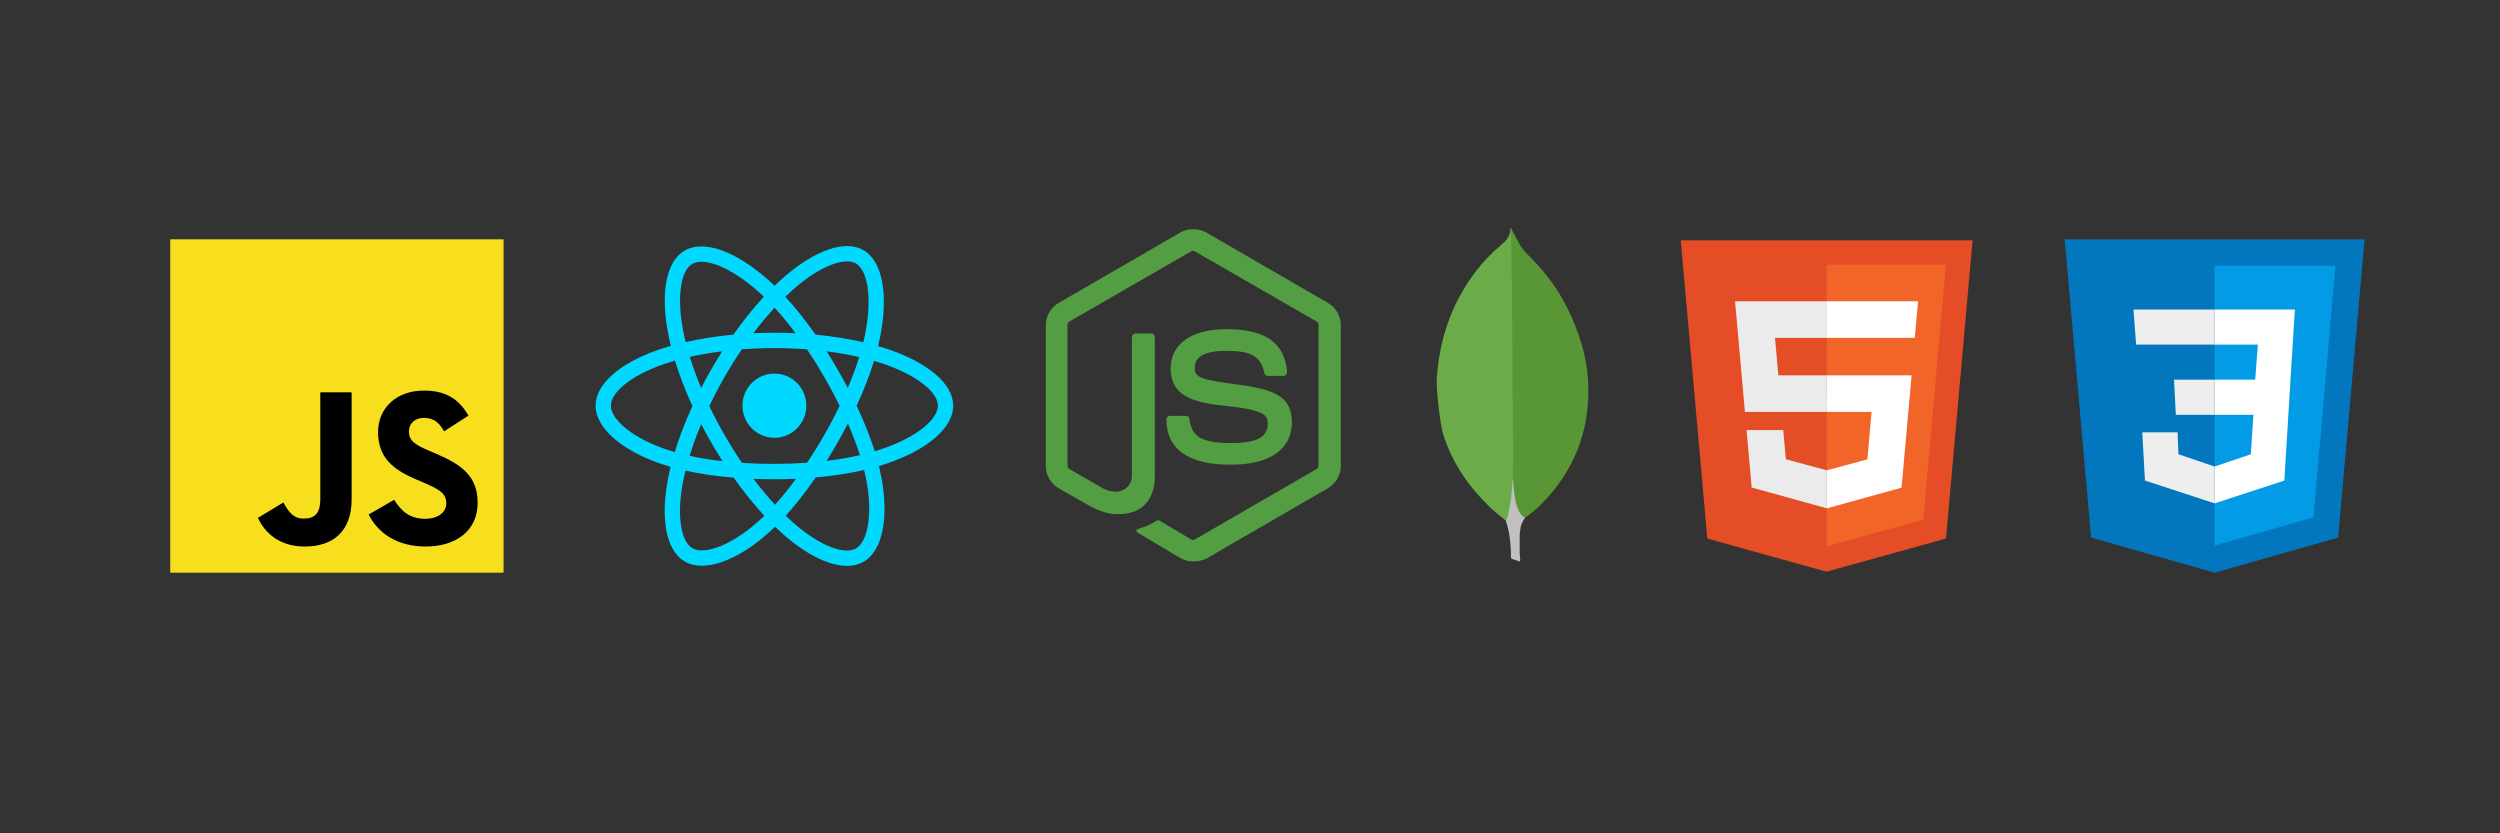 <svg xmlns="http://www.w3.org/2000/svg" xmlns:xlink="http://www.w3.org/1999/xlink" width="600" zoomAndPan="magnify" viewBox="0 0 450 150" height="200" preserveAspectRatio="xMidYMid meet" version="1.0"><rect x="0" y="0" width="450" height="150" fill="#333333" stroke="none"/><defs><clipPath id="fc7f8c07fe"><path d="M 30.645 43.082 L 90.645 43.082 L 90.645 103.082 L 30.645 103.082 Z M 30.645 43.082 " clip-rule="nonzero"/></clipPath><clipPath id="311541db1c"><path d="M 107.145 44 L 171.645 44 L 171.645 102 L 107.145 102 Z M 107.145 44 " clip-rule="nonzero"/></clipPath><clipPath id="e1a9e1e5ab"><path d="M 188.168 41.07 L 241.418 41.07 L 241.418 101.07 L 188.168 101.07 Z M 188.168 41.07 " clip-rule="nonzero"/></clipPath><clipPath id="b1401c2a67"><path d="M 272 41.07 L 286 41.07 L 286 94 L 272 94 Z M 272 41.07 " clip-rule="nonzero"/></clipPath><clipPath id="cd92159c81"><path d="M 258 41.07 L 273 41.07 L 273 94 L 258 94 Z M 258 41.07 " clip-rule="nonzero"/></clipPath><clipPath id="e137c59ef0"><path d="M 271 86 L 275 86 L 275 101.07 L 271 101.07 Z M 271 86 " clip-rule="nonzero"/></clipPath><clipPath id="1073a3bdd7"><path d="M 302.551 43.082 L 355.051 43.082 L 355.051 103 L 302.551 103 Z M 302.551 43.082 " clip-rule="nonzero"/></clipPath><clipPath id="c66382e1e2"><path d="M 371.633 43.082 L 425.633 43.082 L 425.633 103.082 L 371.633 103.082 Z M 371.633 43.082 " clip-rule="nonzero"/></clipPath></defs><g clip-path="url(#fc7f8c07fe)"><path fill="#f7df1e" d="M 30.645 43.082 L 90.645 43.082 L 90.645 103.082 L 30.645 103.082 Z M 30.645 43.082 " fill-opacity="1" fill-rule="nonzero"/></g><path fill="#000000" d="M 46.418 93.219 L 51.012 90.441 C 51.895 92.012 52.703 93.344 54.637 93.344 C 56.488 93.344 57.656 92.617 57.656 89.797 L 57.656 70.625 L 63.293 70.625 L 63.293 89.879 C 63.293 95.715 59.871 98.375 54.879 98.375 C 50.367 98.375 47.746 96.039 46.418 93.219 " fill-opacity="1" fill-rule="nonzero"/><path fill="#000000" d="M 66.355 92.617 L 70.949 89.957 C 72.156 91.93 73.727 93.383 76.504 93.383 C 78.844 93.383 80.332 92.215 80.332 90.602 C 80.332 88.668 78.801 87.984 76.223 86.855 L 74.816 86.254 C 70.746 84.52 68.051 82.348 68.051 77.754 C 68.051 73.527 71.27 70.305 76.305 70.305 C 79.891 70.305 82.469 71.551 84.32 74.816 L 79.93 77.633 C 78.965 75.902 77.918 75.219 76.305 75.219 C 74.652 75.219 73.605 76.266 73.605 77.633 C 73.605 79.328 74.652 80.012 77.07 81.059 L 78.48 81.66 C 83.273 83.715 85.973 85.809 85.973 90.523 C 85.973 95.598 81.984 98.375 76.629 98.375 C 71.391 98.375 68.008 95.879 66.355 92.617 " fill-opacity="1" fill-rule="nonzero"/><g clip-path="url(#311541db1c)"><path fill="#00d8ff" d="M 160.133 62.953 C 159.469 62.719 158.773 62.504 158.062 62.297 C 158.18 61.816 158.289 61.34 158.383 60.875 C 159.949 53.223 158.926 47.055 155.422 45.027 C 152.062 43.078 146.57 45.109 141.023 49.961 C 140.492 50.426 139.957 50.922 139.422 51.438 C 139.066 51.098 138.711 50.766 138.355 50.449 C 132.543 45.262 126.715 43.074 123.219 45.109 C 119.863 47.062 118.867 52.859 120.281 60.113 C 120.418 60.812 120.578 61.527 120.758 62.254 C 119.934 62.492 119.137 62.742 118.375 63.008 C 111.559 65.395 107.207 69.141 107.207 73.023 C 107.207 77.031 111.879 81.055 118.977 83.492 C 119.539 83.684 120.117 83.867 120.719 84.039 C 120.523 84.824 120.355 85.598 120.211 86.348 C 118.867 93.477 119.918 99.137 123.262 101.074 C 126.719 103.078 132.52 101.02 138.168 96.059 C 138.617 95.664 139.062 95.246 139.512 94.812 C 140.094 95.375 140.676 95.906 141.25 96.406 C 146.723 101.141 152.125 103.051 155.469 101.105 C 158.922 99.098 160.047 93.016 158.586 85.621 C 158.477 85.055 158.344 84.48 158.203 83.891 C 158.609 83.77 159.008 83.645 159.398 83.516 C 166.777 81.059 171.578 77.086 171.578 73.023 C 171.578 69.125 167.086 65.355 160.133 62.953 Z M 158.535 80.891 C 158.184 81.008 157.82 81.121 157.453 81.23 C 156.637 78.641 155.539 75.883 154.191 73.035 C 155.477 70.254 156.531 67.535 157.324 64.957 C 157.984 65.148 158.621 65.352 159.238 65.566 C 165.195 67.625 168.828 70.676 168.828 73.023 C 168.828 75.523 164.906 78.77 158.535 80.891 Z M 155.887 86.156 C 156.535 89.426 156.625 92.383 156.199 94.695 C 155.816 96.773 155.043 98.16 154.09 98.715 C 152.062 99.895 147.723 98.359 143.047 94.312 C 142.508 93.848 141.969 93.352 141.426 92.828 C 143.238 90.836 145.055 88.52 146.824 85.941 C 149.934 85.668 152.875 85.211 155.543 84.594 C 155.672 85.125 155.789 85.648 155.887 86.156 Z M 129.152 98.508 C 127.172 99.215 125.594 99.234 124.637 98.68 C 122.609 97.504 121.766 92.957 122.914 86.863 C 123.047 86.168 123.203 85.449 123.387 84.715 C 126.023 85.305 128.941 85.727 132.059 85.977 C 133.84 88.496 135.707 90.812 137.586 92.84 C 137.176 93.238 136.766 93.617 136.359 93.973 C 133.863 96.172 131.359 97.727 129.152 98.508 Z M 119.867 80.879 C 116.73 79.797 114.137 78.398 112.359 76.867 C 110.762 75.492 109.957 74.129 109.957 73.023 C 109.957 70.668 113.453 67.66 119.281 65.617 C 119.988 65.371 120.727 65.137 121.496 64.918 C 122.301 67.551 123.359 70.305 124.633 73.09 C 123.34 75.914 122.27 78.711 121.457 81.379 C 120.91 81.219 120.379 81.051 119.867 80.879 Z M 122.98 59.582 C 121.77 53.367 122.574 48.68 124.598 47.504 C 126.75 46.25 131.512 48.035 136.531 52.516 C 136.852 52.801 137.172 53.102 137.496 53.41 C 135.629 55.43 133.777 57.727 132.012 60.234 C 128.984 60.516 126.086 60.969 123.422 61.574 C 123.254 60.898 123.105 60.23 122.98 59.582 Z M 150.746 66.473 C 150.109 65.367 149.457 64.285 148.789 63.238 C 150.844 63.496 152.812 63.844 154.66 64.27 C 154.105 66.055 153.414 67.922 152.602 69.84 C 152.016 68.727 151.398 67.602 150.746 66.473 Z M 139.422 55.387 C 140.691 56.77 141.965 58.309 143.211 59.984 C 141.953 59.922 140.68 59.895 139.395 59.895 C 138.121 59.895 136.855 59.922 135.605 59.98 C 136.852 58.324 138.137 56.785 139.422 55.387 Z M 128.027 66.492 C 127.391 67.602 126.785 68.719 126.211 69.836 C 125.41 67.93 124.723 66.051 124.164 64.238 C 126 63.824 127.961 63.488 130 63.23 C 129.324 64.293 128.664 65.379 128.027 66.492 Z M 130.059 83.008 C 127.953 82.773 125.965 82.453 124.129 82.051 C 124.695 80.203 125.395 78.289 126.215 76.34 C 126.789 77.457 127.398 78.574 128.039 79.688 C 128.691 80.82 129.367 81.926 130.059 83.008 Z M 139.5 90.852 C 138.195 89.438 136.895 87.875 135.625 86.191 C 136.859 86.242 138.117 86.266 139.395 86.266 C 140.707 86.266 142.004 86.234 143.277 86.18 C 142.027 87.891 140.758 89.457 139.5 90.852 Z M 152.625 76.238 C 153.484 78.211 154.211 80.117 154.789 81.93 C 152.922 82.359 150.906 82.703 148.781 82.961 C 149.453 81.895 150.109 80.797 150.758 79.668 C 151.414 78.523 152.035 77.379 152.625 76.238 Z M 148.375 78.285 C 147.371 80.039 146.336 81.715 145.289 83.293 C 143.379 83.43 141.406 83.5 139.395 83.5 C 137.391 83.5 135.441 83.441 133.562 83.316 C 132.473 81.715 131.418 80.039 130.418 78.301 C 129.422 76.57 128.504 74.824 127.672 73.09 C 128.504 71.348 129.418 69.602 130.41 67.871 C 131.402 66.141 132.449 64.469 133.531 62.879 C 135.445 62.734 137.41 62.656 139.395 62.656 C 141.387 62.656 143.352 62.734 145.266 62.879 C 146.332 64.461 147.371 66.125 148.367 67.859 C 149.375 69.609 150.305 71.348 151.141 73.051 C 150.305 74.781 149.383 76.535 148.375 78.285 Z M 154.047 47.418 C 156.207 48.668 157.043 53.707 155.688 60.316 C 155.602 60.738 155.504 61.168 155.398 61.602 C 152.727 60.984 149.828 60.523 146.793 60.234 C 145.023 57.703 143.191 55.402 141.348 53.41 C 141.844 52.93 142.34 52.477 142.832 52.047 C 147.582 47.887 152.027 46.246 154.047 47.418 Z M 139.395 67.242 C 142.566 67.242 145.141 69.828 145.141 73.02 C 145.141 76.211 142.566 78.801 139.395 78.801 C 136.219 78.801 133.645 76.211 133.645 73.02 C 133.645 69.828 136.219 67.242 139.395 67.242 Z M 139.395 67.242 " fill-opacity="1" fill-rule="nonzero"/></g><g clip-path="url(#e1a9e1e5ab)"><path fill="#539e43" d="M 214.793 101.062 C 213.969 101.062 213.199 100.844 212.484 100.461 L 205.176 96.117 C 204.074 95.516 204.625 95.297 204.957 95.184 C 206.441 94.691 206.715 94.578 208.254 93.699 C 208.418 93.59 208.637 93.648 208.805 93.758 L 214.41 97.105 C 214.629 97.219 214.906 97.219 215.07 97.105 L 237 84.418 C 237.219 84.309 237.332 84.086 237.332 83.812 L 237.332 58.484 C 237.332 58.207 237.219 57.988 237 57.879 L 215.07 45.242 C 214.852 45.133 214.574 45.133 214.41 45.242 L 192.48 57.879 C 192.258 57.988 192.148 58.262 192.148 58.484 L 192.148 83.812 C 192.148 84.031 192.258 84.309 192.477 84.418 L 198.469 87.879 C 201.711 89.527 203.746 87.605 203.746 85.68 L 203.746 60.68 C 203.746 60.352 204.02 60.02 204.406 60.02 L 207.211 60.02 C 207.539 60.02 207.867 60.297 207.867 60.68 L 207.867 85.68 C 207.867 90.02 205.504 92.547 201.383 92.547 C 200.117 92.547 199.129 92.547 196.324 91.176 L 190.555 87.879 C 189.125 87.055 188.246 85.516 188.246 83.867 L 188.246 58.539 C 188.246 56.891 189.125 55.352 190.555 54.527 L 212.484 41.836 C 213.859 41.066 215.73 41.066 217.102 41.836 L 239.035 54.527 C 240.465 55.352 241.344 56.891 241.344 58.539 L 241.344 83.867 C 241.344 85.516 240.465 87.055 239.035 87.875 L 217.102 100.57 C 216.391 100.898 215.562 101.062 214.793 101.062 Z M 221.555 83.648 C 211.938 83.648 209.957 79.25 209.957 75.516 C 209.957 75.184 210.23 74.855 210.617 74.855 L 213.477 74.855 C 213.805 74.855 214.078 75.074 214.078 75.406 C 214.52 78.316 215.785 79.746 221.609 79.746 C 226.227 79.746 228.207 78.699 228.207 76.23 C 228.207 74.801 227.656 73.758 220.457 73.043 C 214.465 72.438 210.727 71.117 210.727 66.34 C 210.727 61.891 214.465 59.254 220.73 59.254 C 227.766 59.254 231.23 61.668 231.672 66.945 C 231.672 67.109 231.613 67.273 231.504 67.438 C 231.395 67.551 231.23 67.66 231.062 67.66 L 228.207 67.66 C 227.934 67.66 227.656 67.438 227.602 67.164 C 226.941 64.145 225.238 63.152 220.73 63.152 C 215.676 63.152 215.07 64.91 215.07 66.23 C 215.07 67.824 215.785 68.316 222.602 69.195 C 229.363 70.078 232.551 71.34 232.551 76.062 C 232.492 80.898 228.535 83.648 221.555 83.648 Z M 221.555 83.648 " fill-opacity="1" fill-rule="nonzero"/></g><g clip-path="url(#b1401c2a67)"><path fill="#599636" d="M 272.062 41.234 L 273.684 44.242 C 274.047 44.797 274.441 45.289 274.906 45.746 C 276.266 47.086 277.555 48.492 278.715 49.996 C 281.461 53.559 283.316 57.512 284.641 61.793 C 285.434 64.406 285.863 67.086 285.898 69.797 C 286.031 77.902 283.215 84.863 277.539 90.648 C 276.613 91.562 275.621 92.41 274.559 93.164 C 273.996 93.164 273.73 92.738 273.5 92.348 C 273.066 91.629 272.805 90.809 272.672 89.992 C 272.473 89.012 272.34 88.031 272.406 87.02 L 272.406 86.562 C 272.359 86.465 271.863 41.465 272.062 41.234 Z M 272.062 41.234 " fill-opacity="1" fill-rule="nonzero"/></g><g clip-path="url(#cd92159c81)"><path fill="#6cac48" d="M 272.062 41.137 C 271.996 41.004 271.93 41.102 271.863 41.168 C 271.895 41.824 271.664 42.41 271.301 42.969 C 270.902 43.523 270.371 43.949 269.844 44.406 C 266.898 46.922 264.582 49.961 262.727 53.359 C 260.258 57.934 258.984 62.84 258.625 68 C 258.457 69.863 259.219 76.434 259.816 78.328 C 261.438 83.359 264.352 87.578 268.125 91.238 C 269.051 92.117 270.043 92.938 271.066 93.723 C 271.367 93.723 271.398 93.457 271.465 93.266 C 271.598 92.848 271.695 92.422 271.766 91.988 L 272.43 87.086 Z M 272.062 41.137 " fill-opacity="1" fill-rule="nonzero"/></g><g clip-path="url(#e137c59ef0)"><path fill="#c2bfbf" d="M 273.684 95.156 C 273.75 94.406 274.113 93.785 274.512 93.164 C 274.113 93 273.816 92.676 273.586 92.312 C 273.383 91.988 273.219 91.594 273.09 91.234 C 272.629 89.863 272.527 88.422 272.395 87.02 L 272.395 86.172 C 272.23 86.301 272.195 87.41 272.195 87.578 C 272.098 89.062 271.898 90.531 271.598 91.988 C 271.5 92.578 271.434 93.164 271.066 93.688 C 271.066 93.754 271.066 93.82 271.102 93.918 C 271.695 95.648 271.859 97.414 271.961 99.211 L 271.961 99.867 C 271.961 100.652 271.93 100.488 272.586 100.75 C 272.852 100.848 273.148 100.879 273.414 101.074 C 273.613 101.074 273.648 100.91 273.648 100.781 L 273.547 99.703 L 273.547 96.695 C 273.516 96.172 273.613 95.648 273.68 95.156 Z M 273.684 95.156 " fill-opacity="1" fill-rule="nonzero"/></g><g clip-path="url(#1073a3bdd7)"><path fill="#e44d26" d="M 307.316 96.945 L 302.535 43.254 L 355.066 43.254 L 350.281 96.938 L 328.77 102.906 Z M 307.316 96.945 " fill-opacity="1" fill-rule="nonzero"/></g><path fill="#f16529" d="M 346.184 93.52 L 350.273 47.645 L 328.801 47.645 L 328.801 98.348 Z M 346.184 93.52 " fill-opacity="1" fill-rule="nonzero"/><path fill="#ebebeb" d="M 328.777 54.23 L 312.309 54.23 L 314.086 74.145 L 328.801 74.145 L 328.801 67.559 L 320.102 67.559 L 319.5 60.816 L 328.801 60.816 L 328.801 54.23 Z M 328.801 84.637 L 328.773 84.645 L 321.449 82.668 L 320.984 77.414 L 314.379 77.414 L 315.301 87.754 L 328.773 91.48 L 328.801 91.473 Z M 328.801 84.637 " fill-opacity="1" fill-rule="nonzero"/><path fill="#ffffff" d="M 328.777 74.145 L 336.879 74.145 L 336.133 82.68 L 328.797 84.664 L 328.797 91.512 L 342.281 87.773 L 344.086 67.555 L 328.801 67.555 Z M 345.094 55.996 L 345.25 54.23 L 328.773 54.23 L 328.773 60.812 L 344.66 60.812 L 344.789 59.332 Z M 345.094 55.996 " fill-opacity="1" fill-rule="nonzero"/><g clip-path="url(#c66382e1e2)"><path fill="#0277bd" d="M 425.629 43.082 L 371.641 43.082 L 376.402 96.766 L 398.633 103.082 L 420.863 96.766 Z M 425.629 43.082 " fill-opacity="1" fill-rule="nonzero"/></g><path fill="#039be5" d="M 398.633 47.816 L 398.633 98.188 L 416.418 93.133 L 420.387 47.816 Z M 398.633 47.816 " fill-opacity="1" fill-rule="nonzero"/><path fill="#ffffff" d="M 413.082 55.711 L 398.633 55.711 L 398.633 62.027 L 406.414 62.027 L 405.938 68.344 L 398.633 68.344 L 398.633 74.66 L 405.621 74.66 L 405.145 81.766 L 398.633 83.977 L 398.633 90.605 L 411.18 86.5 L 412.289 68.344 Z M 413.082 55.711 " fill-opacity="1" fill-rule="nonzero"/><path fill="#eeeeee" d="M 398.633 55.711 L 398.633 62.027 L 384.5 62.027 L 384.023 55.711 Z M 391.328 68.344 L 391.648 74.66 L 398.633 74.66 L 398.633 68.344 Z M 391.965 77.816 L 385.613 77.816 L 386.09 86.5 L 398.633 90.605 L 398.633 83.977 L 392.121 81.766 Z M 391.965 77.816 " fill-opacity="1" fill-rule="nonzero"/></svg>